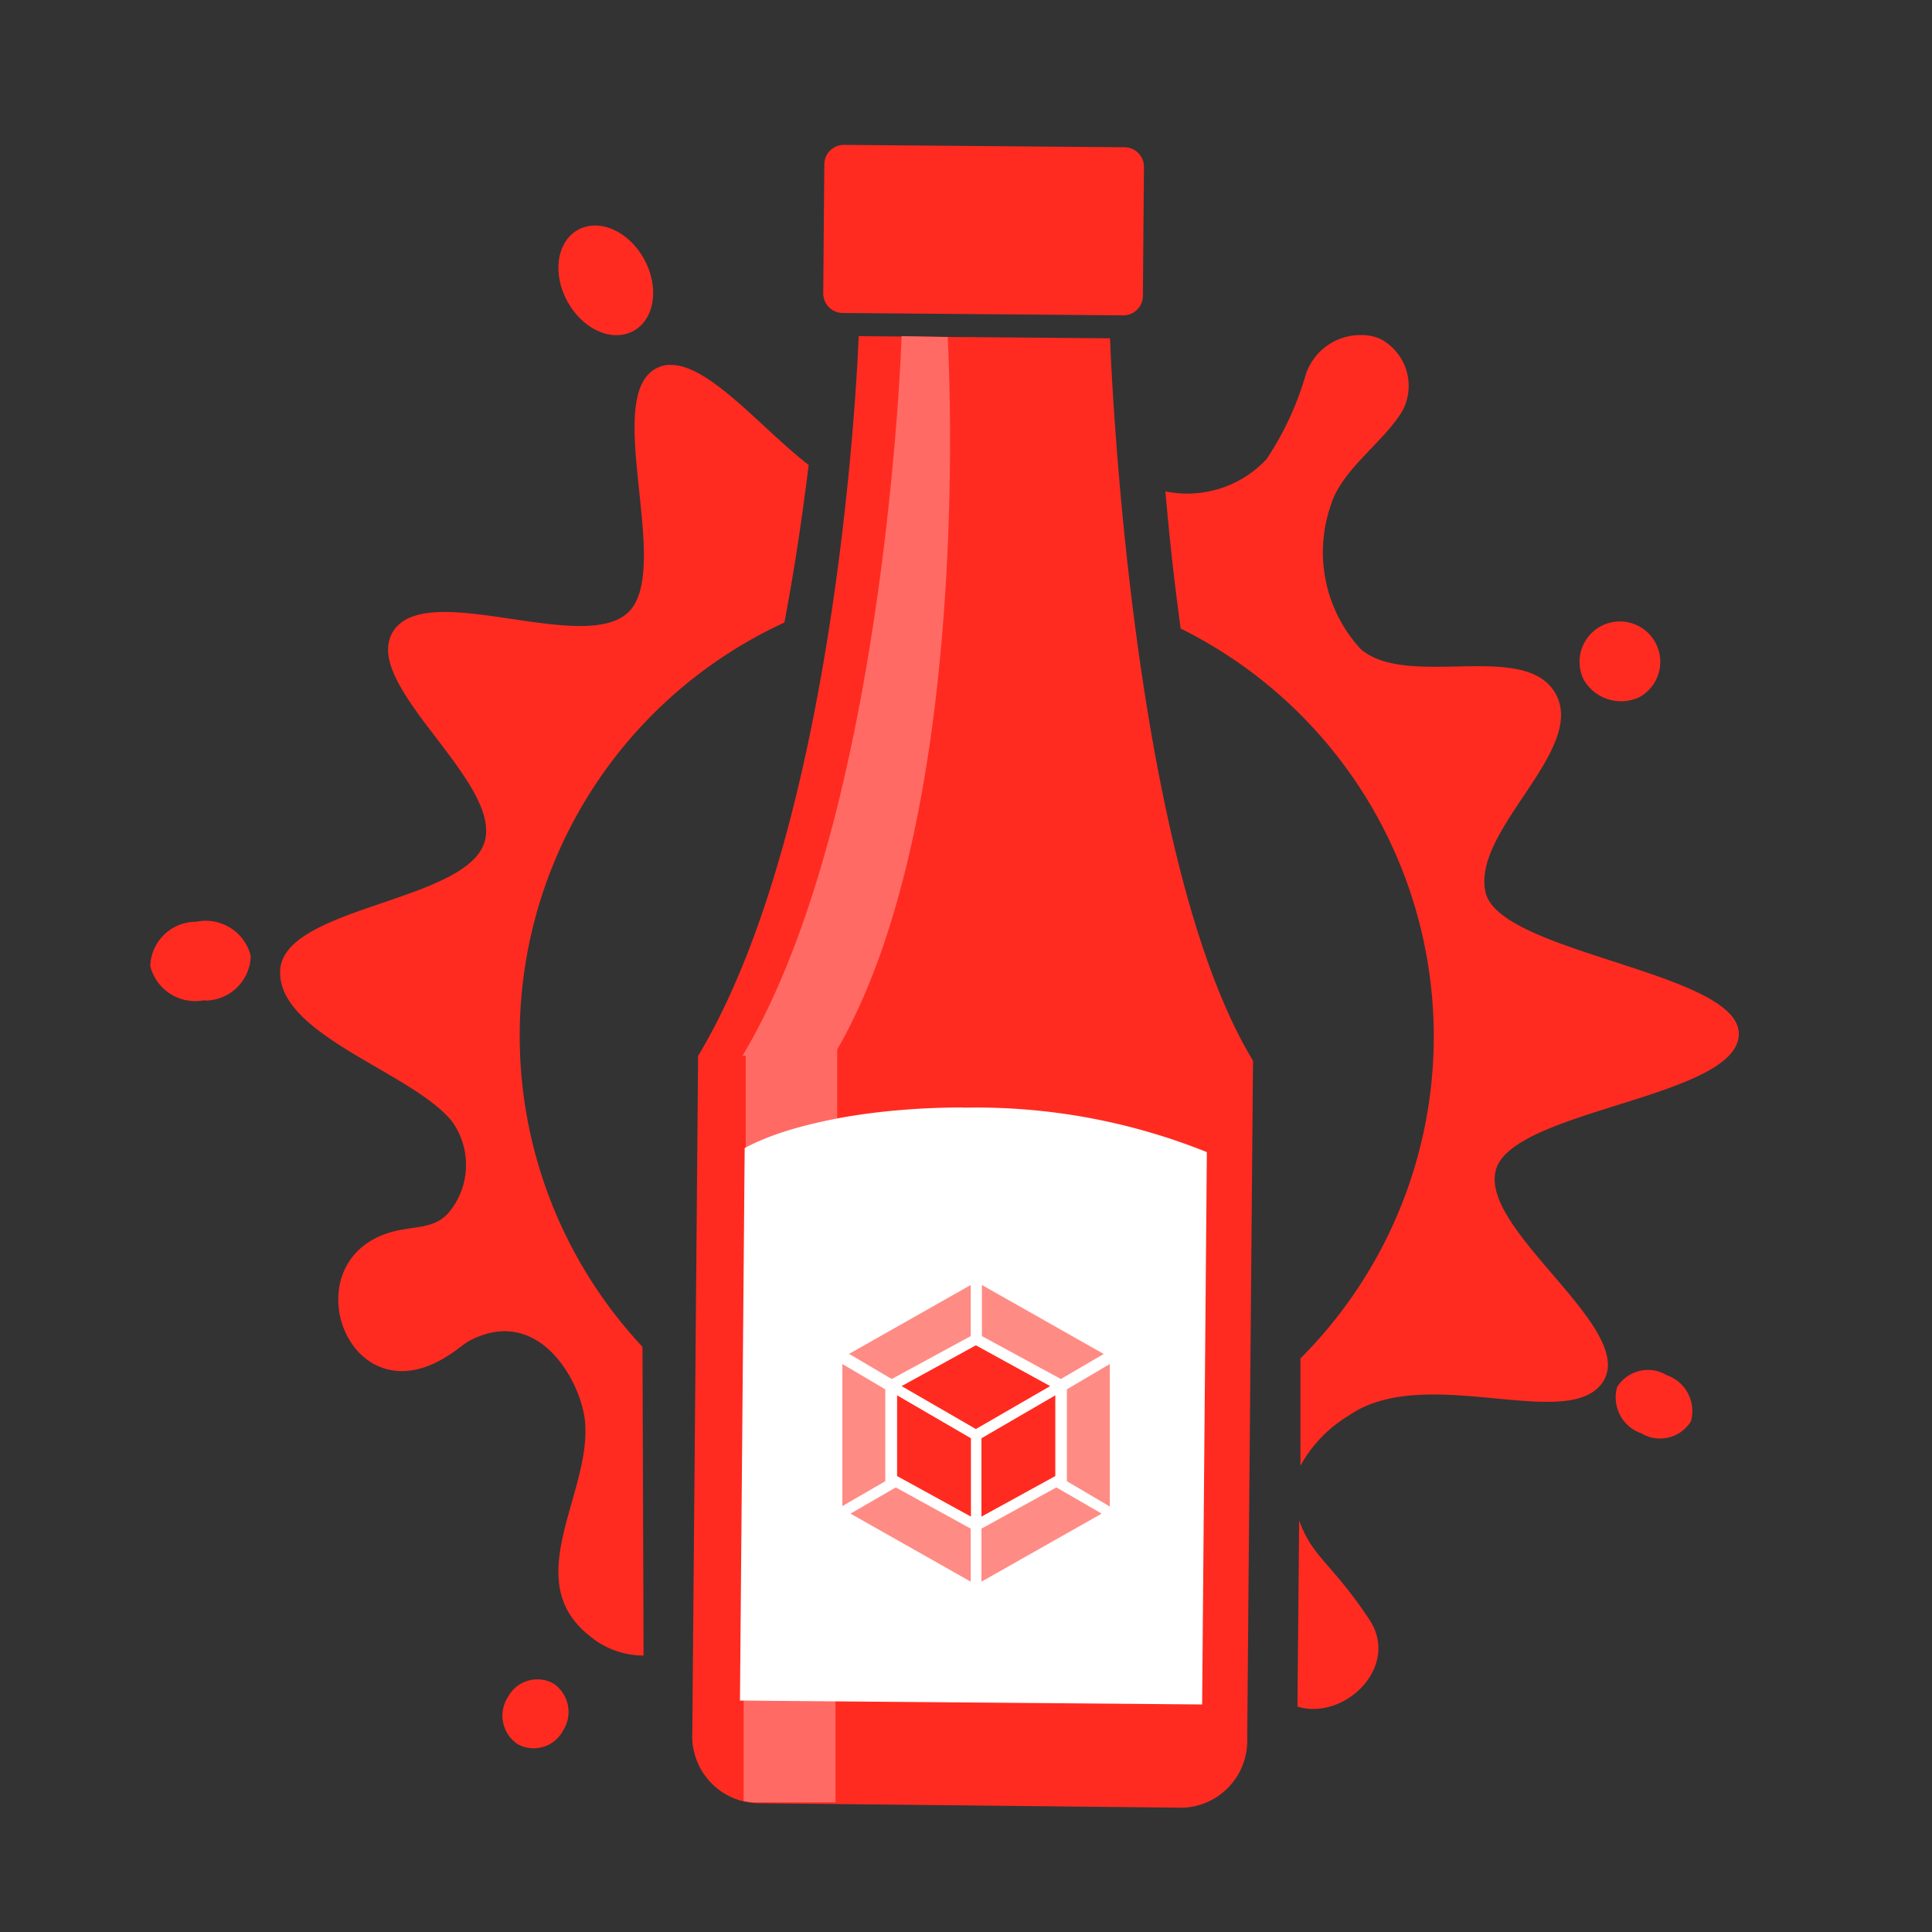 <svg id="Ebene_1" data-name="Ebene 1" xmlns="http://www.w3.org/2000/svg" viewBox="0 0 90 90"><rect x="0" y="0" width="90" height="90" fill="#333333" stroke="none"/><title>darvin-boilerplate-logo-icon-01</title><path d="M63.43,15.61a2.68,2.68,0,0,0-2.6,1.83A14.17,14.17,0,0,1,59,21.39a5.05,5.05,0,0,1-4.71,1.5c.17,2,.4,4.12.71,6.39a21.21,21.21,0,0,1,5.58,34l0,5a6.18,6.18,0,0,1,2.24-2.33c3.57-2.51,10.33.86,11.87-1.61s-5.81-7.07-5-9.86S80.88,51.14,81,48.21,69.84,44.43,69.2,41.56,73.84,35,72.5,32.38s-6.89-.24-9.11-2.14A6.66,6.66,0,0,1,62,23.52c.51-1.67,2.49-2.94,3.34-4.4a2.47,2.47,0,0,0-1-3.31,2,2,0,0,0-.9-.2ZM31.13,17a1.38,1.38,0,0,0-.56.16c-2.55,1.34.8,9.41-1.32,11.38s-9.4-1.59-10.94.88,5.12,7,4.26,9.81-9.41,3-9.52,6,6.16,4.72,8,7a3.47,3.47,0,0,1,0,4.07c-.62.87-1.36.8-2.42,1-5.17,1-2.66,8.7,2,6,1-.59.92-.78,1.83-1.1,2.89-1,4.62,2.28,4.79,4,.33,3.34-3.09,7.39.21,10a3.89,3.89,0,0,0,2.52.92l-.05-14.38A21.2,21.2,0,0,1,36.54,29c.5-2.63.86-5.14,1.13-7.34C35.52,20,33.13,17.08,31.33,17ZM60.52,70.83l-.08,8.67c2.19.67,4.82-1.87,3.34-4.07-1.78-2.67-2.63-2.86-3.26-4.6Zm0,0" style="fill:#ff2b21"/><path d="M26.44,14.06c.72,1.3,2.09,1.9,3.08,1.35s1.2-2.05.48-3.35-2.09-1.9-3.08-1.35-1.2,2.05-.48,3.35Zm0,0" style="fill:#ff2b21"/><path d="M9.55,46.61a2.13,2.13,0,0,0,2.13-2.08,2.16,2.16,0,0,0-2.54-1.59A2.13,2.13,0,0,0,7,45a2.16,2.16,0,0,0,2.54,1.59Zm0,0" style="fill:#ff2b21"/><path d="M76.46,66.77a1.69,1.69,0,0,0,2.31-.56,1.77,1.77,0,0,0-1.13-2.15,1.69,1.69,0,0,0-2.31.56,1.77,1.77,0,0,0,1.13,2.15Zm0,0" style="fill:#ff2b21"/><path d="M76.38,32.47a1.88,1.88,0,1,0-2.62-.84,2,2,0,0,0,2.62.84Zm0,0" style="fill:#ff2b21"/><path d="M26.22,80.63a1.6,1.6,0,0,0-.43-2.2,1.55,1.55,0,0,0-2.12.61,1.6,1.6,0,0,0,.43,2.2,1.54,1.54,0,0,0,2.12-.61Zm0,0" style="fill:#ff2b21"/><path d="M51.71,15.76s.83,24.07,6.66,33.65L58.1,81a3.12,3.12,0,0,1-3,3.21L35.25,84a3.12,3.12,0,0,1-3-3.26l.27-31.55C39.24,38,40,15.66,40,15.66Zm0,0" style="fill:#ff2b21"/><path d="M42,15.66S41.29,38,34.59,49.18h.15c0,.34,0,1.91,0,4.29A15.52,15.52,0,0,1,39,52.1c0-1.83,0-3.19,0-3.21h0c6.47-11.23,5.14-33,5.15-33.19ZM34.64,79.22c0,2.74,0,4.67,0,4.69l.1,0a2.77,2.77,0,0,0,.4.05c.91,0,3.78,0,3.78,0s0-2,0-4.76Zm0,0" style="fill:#ff6b64"/><path d="M44.88,51.59c-4,0-7.89.66-10.19,1.89l-.22,25.74L56,79.4l.22-25.73a28.8,28.8,0,0,0-11.36-2.07Zm0,0" style="fill:#fff"/><path d="M52.38,6.86,39.32,6.75a.91.91,0,0,0-.92.91l-.05,6a.91.91,0,0,0,.91.92l13.06.11a.91.91,0,0,0,.92-.91l.05-6a.91.91,0,0,0-.91-.92Zm0,0" style="fill:#ff2b21"/><path d="M45.48,58.73l7.1,4v8l-7.1,4-7.1-4v-8Z" style="fill:#fff"/><path d="M51.32,70.51l-5.6,3.17V71.21l3.49-1.92,2.11,1.22Zm.38-.35V63.54l-2,1.18V69l2,1.18Zm-12.08.35,5.6,3.17V71.21l-3.49-1.92-2.11,1.22Zm-.38-.35V63.54l2,1.18V69Zm.24-7.05,5.74-3.25v2.38l-3.68,2,0,0-2-1.18Zm12,0-5.74-3.25v2.38l3.68,2,0,0,2-1.17Z" style="fill:#ff8b85"/><path d="M45.23,70.65l-3.44-1.89V65l3.44,2Zm.49,0,3.44-1.89V65l-3.44,2ZM42,64.57l3.46-1.9,3.46,1.9-3.46,2Z" style="fill:#ff2b21"/></svg>
